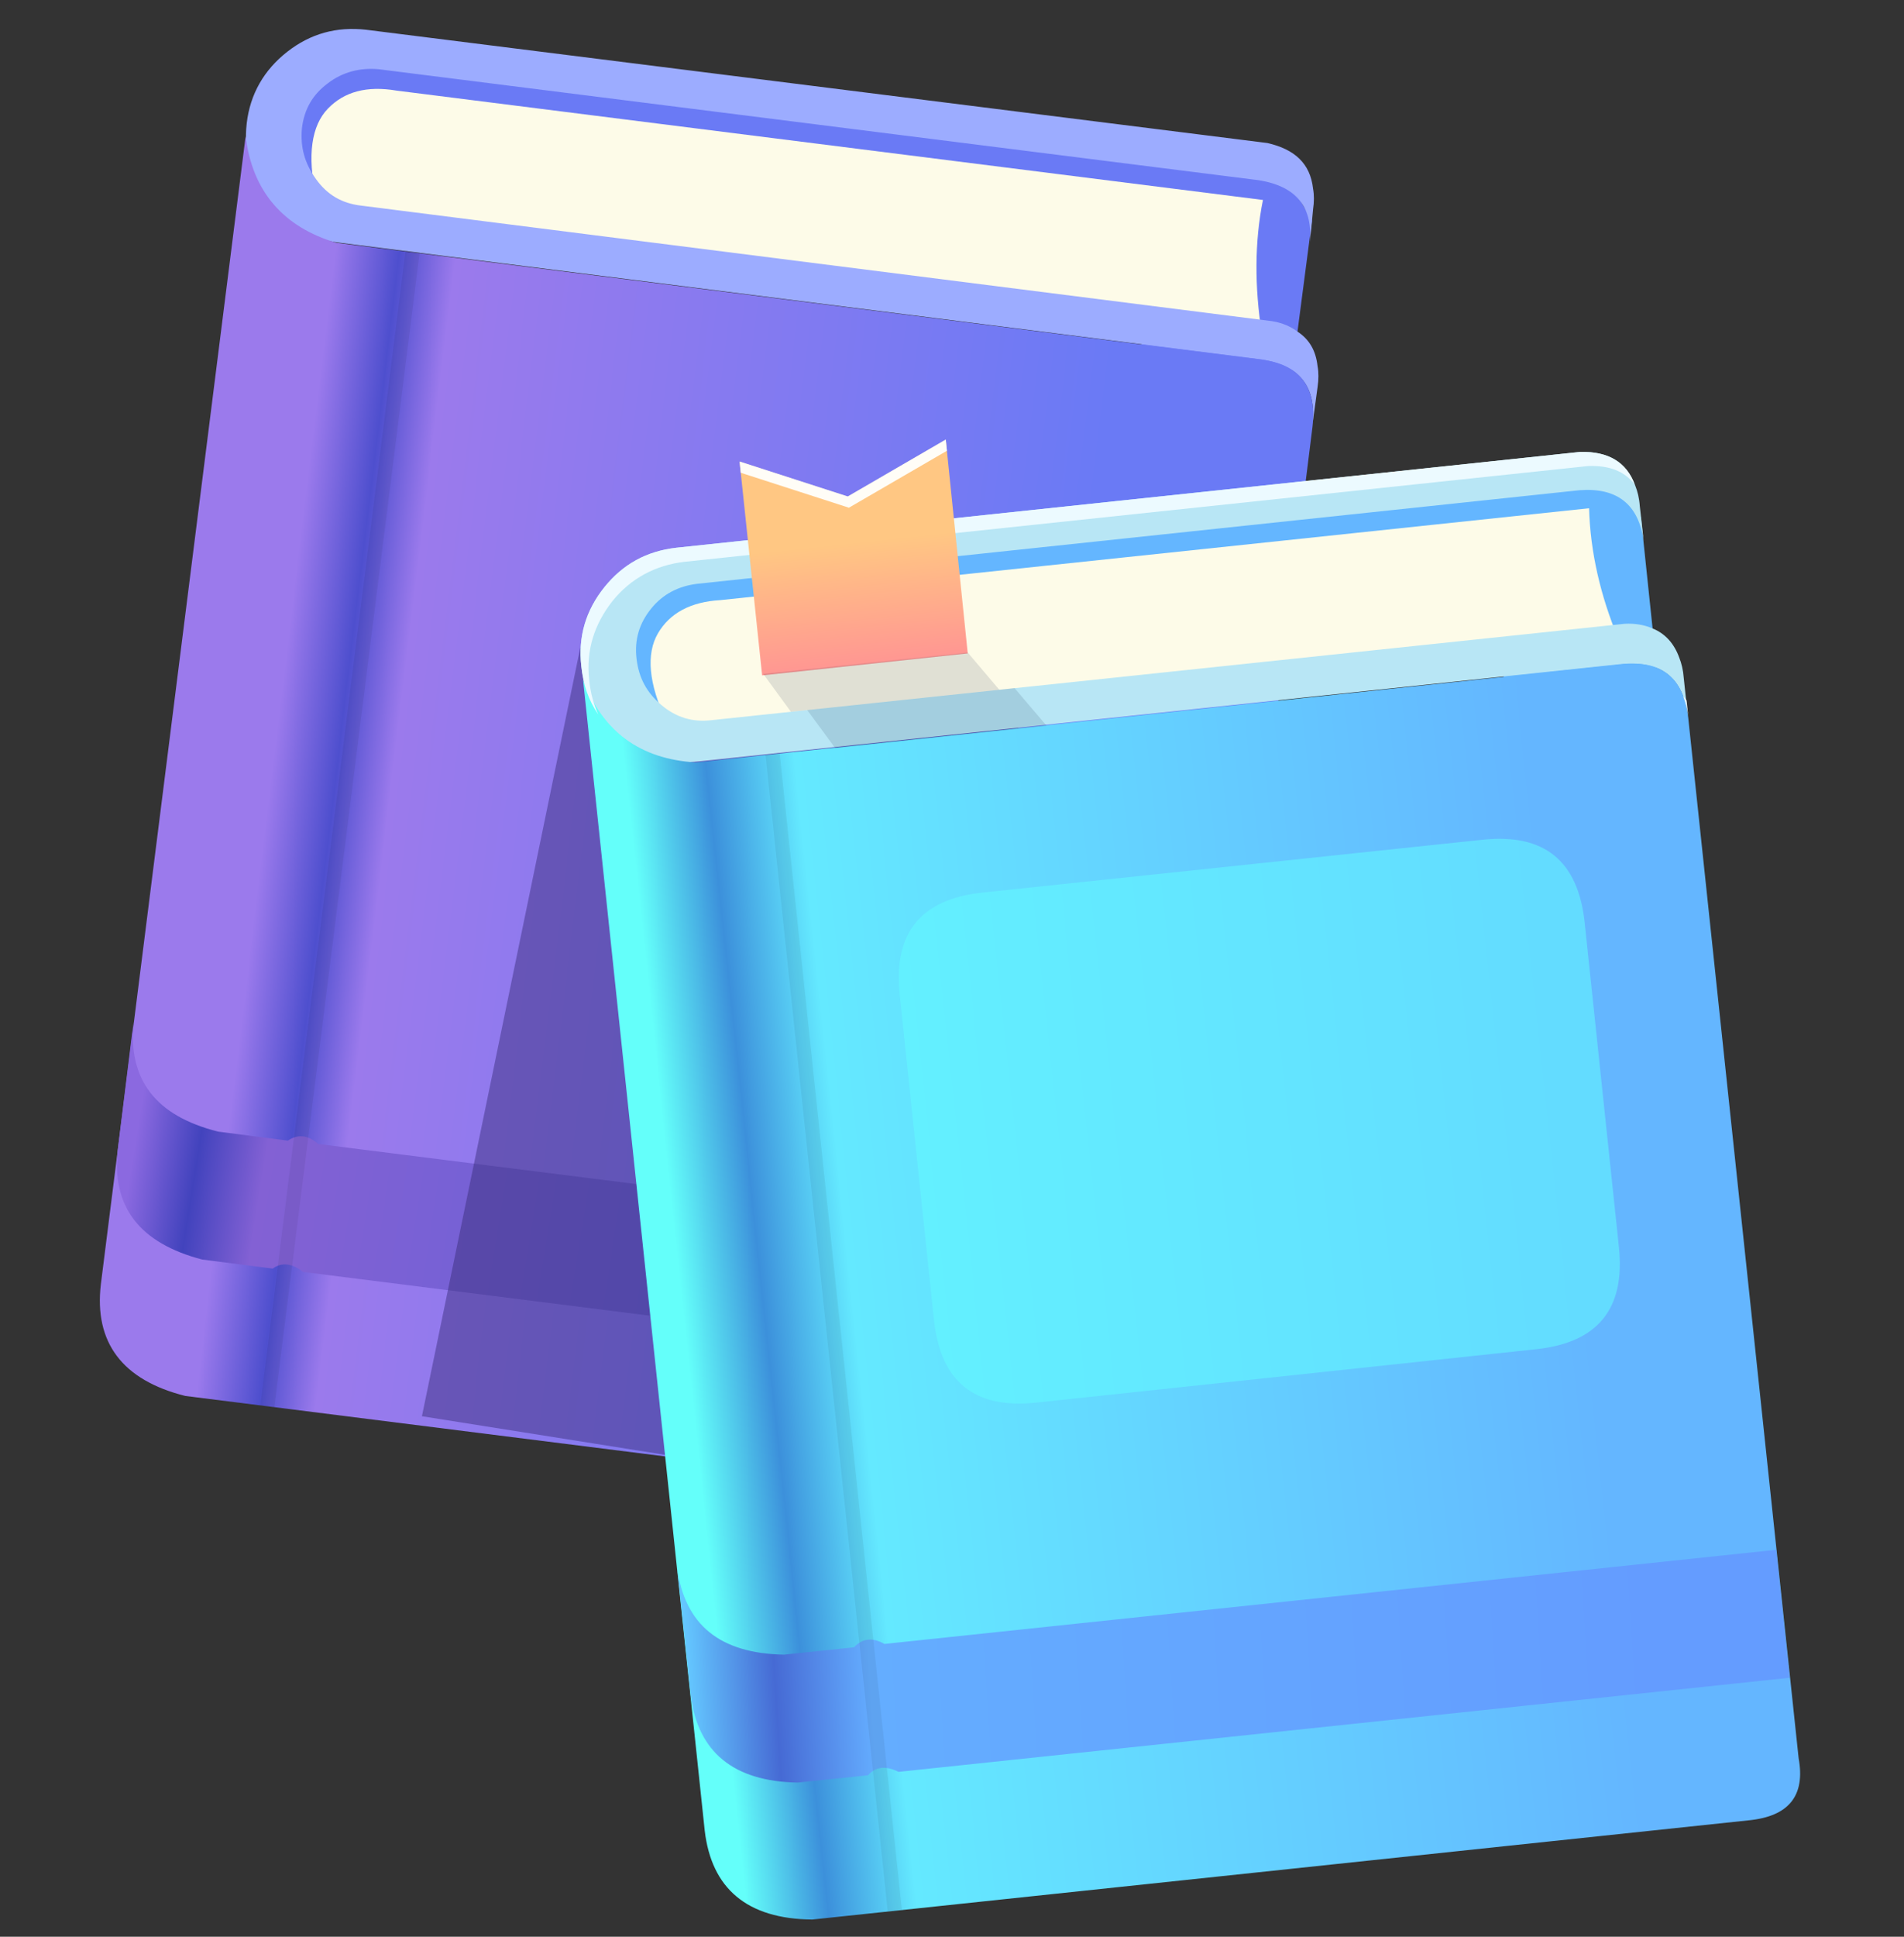<?xml version="1.0" encoding="UTF-8"?>
<svg width="60px" height="61px" viewBox="0 0 60 61" version="1.1" xmlns="http://www.w3.org/2000/svg" xmlns:xlink="http://www.w3.org/1999/xlink">
    <rect x="0" y="0" width="60" height="61" fill="#333333" stroke="none"/>
    <title>EC22F5AB-24D4-4659-AEAF-10B1611D715F</title>
    <defs>
        <linearGradient x1="8.758%" y1="44.495%" x2="78.293%" y2="54.128%" id="linearGradient-1">
            <stop stop-color="#9B7AEC" offset="8.199%"></stop>
            <stop stop-color="#4E4FCE" offset="15.69%"></stop>
            <stop stop-color="#9B7AEC" offset="22.27%"></stop>
            <stop stop-color="#6A7AF5" offset="100%"></stop>
        </linearGradient>
        <linearGradient x1="-9.042%" y1="47.4%" x2="91.765%" y2="52.764%" id="linearGradient-2">
            <stop stop-color="#8B69E0" offset="9.816%"></stop>
            <stop stop-color="#4243BD" offset="15.69%"></stop>
            <stop stop-color="#8361D4" offset="21.96%"></stop>
            <stop stop-color="#5060D7" offset="100%"></stop>
        </linearGradient>
        <linearGradient x1="82.527%" y1="42.922%" x2="-1.655%" y2="52.105%" id="linearGradient-3">
            <stop stop-color="#64B6FF" offset="1.176%"></stop>
            <stop stop-color="#64E9FF" offset="72.16%"></stop>
            <stop stop-color="#3C90DB" offset="80.78%"></stop>
            <stop stop-color="#64FFFA" offset="88.63%"></stop>
        </linearGradient>
        <linearGradient x1="55.134%" y1="98.962%" x2="49.458%" y2="43.584%" id="linearGradient-4">
            <stop stop-color="#FF9393" offset="0%"></stop>
            <stop stop-color="#FFC783" offset="100%"></stop>
        </linearGradient>
        <linearGradient x1="89.328%" y1="49.067%" x2="-10.633%" y2="50.374%" id="linearGradient-5">
            <stop stop-color="#649CFF" offset="1.176%"></stop>
            <stop stop-color="#64ADFF" offset="72.16%"></stop>
            <stop stop-color="#466AD4" offset="80.78%"></stop>
            <stop stop-color="#64C7FF" offset="88.63%"></stop>
        </linearGradient>
    </defs>
    <g id="Today--------------------------------------------" stroke="none" stroke-width="1" fill="none" fill-rule="evenodd">
        <g id="AFS-1334" transform="translate(-784, -339)" fill-rule="nonzero">
            <g id="Menu1" transform="translate(756, 325.573)">
                <g id="Revise" transform="translate(28, 14)">
                    <g id="Syllabus_A" transform="translate(3, 0)">
                        <g id="Group">
                            <g transform="translate(5.858, 0.701)" fill="#6A7AF5" id="Layer0_0_MEMBER_2_MEMBER_0_FILL_1_">
                                <polygon id="Path" points="32.485 5.68 31.42 3.817 1.651 0.071 0.107 2.041 0.746 5.396 3.071 2.751 27.586 5.858 26.716 12.692 31.491 13.296"></polygon>
                            </g>
                            <g transform="translate(6.746, 2.121)" fill="#FDFBE8" id="Layer0_0_MEMBER_2_MEMBER_1_FILL_1_">
                                <path d="M30.018,7.811 C29.787,6.355 29.787,4.917 30.053,3.604 L2.751,0.16 C1.811,1.38777878e-17 1.101,0.195 0.586,0.728 C0.071,1.26 -0.071,2.201 0.213,3.479 L1.101,4.172 L30.018,7.811 Z" id="Path"></path>
                            </g>
                            <g transform="translate(4.615, 0.169)" fill="#9CACFF" id="Layer0_0_MEMBER_2_MEMBER_2_FILL_1_">
                                <path d="M33.763,5.858 C33.799,5.609 33.799,5.396 33.763,5.201 C33.675,4.402 33.178,3.959 32.325,3.763 L3.923,0.195 C2.982,0.089 2.166,0.32 1.438,0.888 C0.71,1.456 0.266,2.219 0.16,3.142 L0.16,3.142 C0.053,4.083 0.284,4.899 0.852,5.627 C1.42,6.355 2.183,6.799 3.107,6.905 L32.148,10.58 C33.337,10.775 33.87,11.432 33.746,12.621 L33.905,11.45 C33.941,11.201 33.941,10.988 33.905,10.793 C33.852,10.314 33.657,9.959 33.284,9.71 C33.071,9.55 32.805,9.426 32.467,9.373 L3.763,5.734 C3.16,5.663 2.698,5.396 2.343,4.899 C1.988,4.402 1.846,3.905 1.899,3.302 L1.899,3.302 C1.97,2.698 2.237,2.237 2.716,1.882 C3.178,1.527 3.728,1.385 4.314,1.438 L32.059,4.935 C33.249,5.13 33.781,5.787 33.657,6.976 L33.763,5.858 Z" id="Path"></path>
                            </g>
                            <g transform="translate(0, 3.719)" fill="url(#linearGradient-1)" id="Layer0_0_MEMBER_2_MEMBER_3_FILL_1_">
                                <path d="M38.361,9.142 C38.503,7.882 37.953,7.172 36.71,7.03 L7.598,3.355 C5.929,2.858 4.953,1.74 4.74,0 L0.178,36.16 C-0.036,37.988 0.852,39.178 2.84,39.675 L32.29,43.385 C33.568,43.544 34.207,43.047 34.278,41.84 L38.361,9.142 Z" id="Path"></path>
                            </g>
                            <g transform="translate(0.533, 31.589)" fill="url(#linearGradient-2)" id="Layer0_0_MEMBER_2_MEMBER_8_FILL_1_">
                                <path d="M3.337,3.479 C1.367,2.982 0.497,1.846 0.675,0.018 L0.178,4.047 C-0.018,5.858 0.87,6.994 2.84,7.509 L5.059,7.793 C5.361,7.58 5.68,7.633 6.018,7.899 L34.03,11.432 L34.544,7.402 L6.497,3.87 C6.178,3.586 5.858,3.55 5.538,3.763 L3.337,3.479 Z" id="Path"></path>
                            </g>
                            <g transform="translate(5.148, 7.269)" fill="#000000" fill-opacity="0.059" id="Layer0_0_MEMBER_2_MEMBER_9_FILL_1_">
                                <g>
                                    <polygon id="Path" points="5.077 0.107 4.633 0.053 0.053 36.426 0.497 36.479"></polygon>
                                </g>
                            </g>
                        </g>
                        <g id="Group" transform="translate(10.296, 12.959)">
                            <g transform="translate(0, 5.317)" fill="#352A72" fill-opacity="0.447" id="Layer0_0_MEMBER_1_FILL">
                                <g>
                                    <polygon id="Path" points="0 25.757 14.556 28.065 19.509 0.018 4.988 1.562"></polygon>
                                </g>
                            </g>
                            <g transform="translate(4.97, 0)">
                                <g transform="translate(1.065, 1.056)" fill="#64B6FF" id="Layer0_0_MEMBER_2_MEMBER_0_FILL">
                                    <polygon id="Path" points="32.379 1.704 30.905 0.142 1.083 3.302 0.036 5.574 1.42 8.698 3.071 5.592 27.657 2.982 28.385 9.834 33.178 9.32"></polygon>
                                </g>
                                <g transform="translate(2.13, 2.476)" fill="#FDFBE8" id="Layer0_0_MEMBER_2_MEMBER_1_FILL">
                                    <path d="M30.604,4.118 C30.036,2.751 29.716,1.367 29.68,0 L2.308,2.893 C1.367,2.947 0.71,3.302 0.337,3.941 C-0.036,4.58 0.036,5.521 0.604,6.71 L1.615,7.172 L30.604,4.118 Z" id="Path"></path>
                                </g>
                                <g transform="translate(0, 0.701)" fill="#B8E6F5" id="Layer0_0_MEMBER_2_MEMBER_2_FILL">
                                    <path d="M33.408,1.704 C33.391,1.456 33.337,1.243 33.266,1.065 C33,0.32 32.414,-0.018 31.544,-3.25260652e-19 L3.053,3.018 C2.112,3.124 1.367,3.533 0.781,4.26 C0.195,4.988 -0.053,5.822 0.053,6.746 L0.053,6.746 C0.16,7.686 0.568,8.432 1.296,9.018 C2.024,9.604 2.858,9.852 3.781,9.746 L32.893,6.675 C34.083,6.586 34.757,7.118 34.917,8.29 L34.793,7.118 C34.775,6.87 34.722,6.657 34.651,6.479 C34.491,6.036 34.207,5.716 33.799,5.556 C33.55,5.45 33.266,5.396 32.929,5.414 L4.154,8.45 C3.55,8.521 3.036,8.361 2.574,7.97 C2.112,7.58 1.864,7.118 1.793,6.515 L1.793,6.515 C1.722,5.911 1.882,5.396 2.254,4.935 C2.627,4.473 3.124,4.225 3.71,4.154 L31.509,1.207 C32.698,1.118 33.373,1.651 33.533,2.822 L33.408,1.704 Z" id="Path"></path>
                                </g>
                                <g transform="translate(0, 7.269)" fill="url(#linearGradient-3)" id="Layer0_0_MEMBER_2_MEMBER_3_FILL">
                                    <path d="M34.935,1.811 C34.793,0.55 34.101,-0.018 32.84,0.124 L3.657,3.213 C1.917,3.107 0.728,2.254 0.107,0.604 L3.941,36.852 C4.154,38.68 5.272,39.639 7.331,39.657 L36.834,36.533 C38.112,36.408 38.627,35.751 38.414,34.58 L34.935,1.811 Z" id="Path"></path>
                                </g>
                                <g transform="translate(0, 0.701)" fill="#ECFAFF" id="Layer0_0_MEMBER_2_MEMBER_5_FILL">
                                    <path d="M34.882,7.828 C34.846,7.775 34.811,7.722 34.775,7.704 C34.846,7.882 34.899,8.077 34.935,8.308 L34.882,7.828 M31.793,0.444 C32.45,0.426 32.929,0.604 33.249,1.03 C32.982,0.302 32.396,-0.018 31.527,-4.14924171e-16 L3.053,3.018 C2.112,3.124 1.367,3.533 0.781,4.26 C0.195,4.988 -0.053,5.822 0.053,6.746 L0.053,6.746 C0.107,7.331 0.284,7.828 0.586,8.272 C0.444,7.953 0.337,7.58 0.302,7.189 L0.302,7.189 C0.195,6.249 0.462,5.432 1.03,4.704 C1.615,3.976 2.396,3.568 3.302,3.462 L31.793,0.444 Z" id="Shape"></path>
                                </g>
                                <g transform="translate(4.97, 0.178)" fill="url(#linearGradient-4)" id="Layer0_0_MEMBER_2_MEMBER_6_FILL">
                                    <polygon id="Path" points="6.568 0.142 3.479 1.935 0.071 0.834 0.781 7.562 7.26 6.87"></polygon>
                                </g>
                                <g transform="translate(9.941, 12.772)" fill="#64FAFF" fill-opacity="0.557" id="Layer0_0_MEMBER_2_MEMBER_7_FILL">
                                    <g>
                                        <path d="M20.219,16.189 C22.154,15.976 23.006,14.911 22.811,12.994 L21.728,2.734 C21.515,0.799 20.45,-0.053 18.533,0.142 L2.734,1.811 C0.799,2.024 -0.053,3.089 0.142,5.006 L1.225,15.284 C1.438,17.219 2.503,18.071 4.42,17.876 L20.219,16.189 L20.219,16.189 Z" id="Path"></path>
                                    </g>
                                </g>
                                <g transform="translate(3.018, 35.139)" fill="url(#linearGradient-5)" id="Layer0_0_MEMBER_2_MEMBER_8_FILL">
                                    <path d="M3.426,3.444 C1.402,3.408 0.284,2.503 0.053,0.692 L0.479,4.722 C0.71,6.515 1.828,7.438 3.852,7.473 L6.071,7.243 C6.32,6.959 6.639,6.941 7.03,7.136 L35.112,4.172 L34.686,0.142 L6.586,3.107 C6.213,2.893 5.893,2.929 5.627,3.213 L3.426,3.444 Z" id="Path"></path>
                                </g>
                                <g transform="translate(5.858, 10.109)" fill="#000000" fill-opacity="0.059" id="Layer0_0_MEMBER_2_MEMBER_9_FILL">
                                    <g>
                                        <polygon id="Path" points="0.444 0.071 0 0.124 3.852 36.568 4.296 36.515"></polygon>
                                    </g>
                                </g>
                                <g transform="translate(5.68, 6.914)" fill="#10213F" fill-opacity="0.118" id="Layer0_0_MEMBER_2_MEMBER_10_FILL">
                                    <g>
                                        <polygon id="Path" points="8.024 1.225 7.544 1.278 6.55 0.107 0.107 0.781 0.976 1.97 1.491 1.917 2.379 3.124 9.036 2.414"></polygon>
                                    </g>
                                </g>
                                <g transform="translate(4.97, 0.169)" fill="#FFFDF7" id="Layer0_0_MEMBER_2_MEMBER_11_FILL">
                                    <polygon id="Path" points="6.604 0.497 6.568 0.142 3.479 1.935 0.071 0.834 0.107 1.189 3.515 2.29"></polygon>
                                </g>
                            </g>
                        </g>
                    </g>
                </g>
            </g>
        </g>
    </g>
</svg>